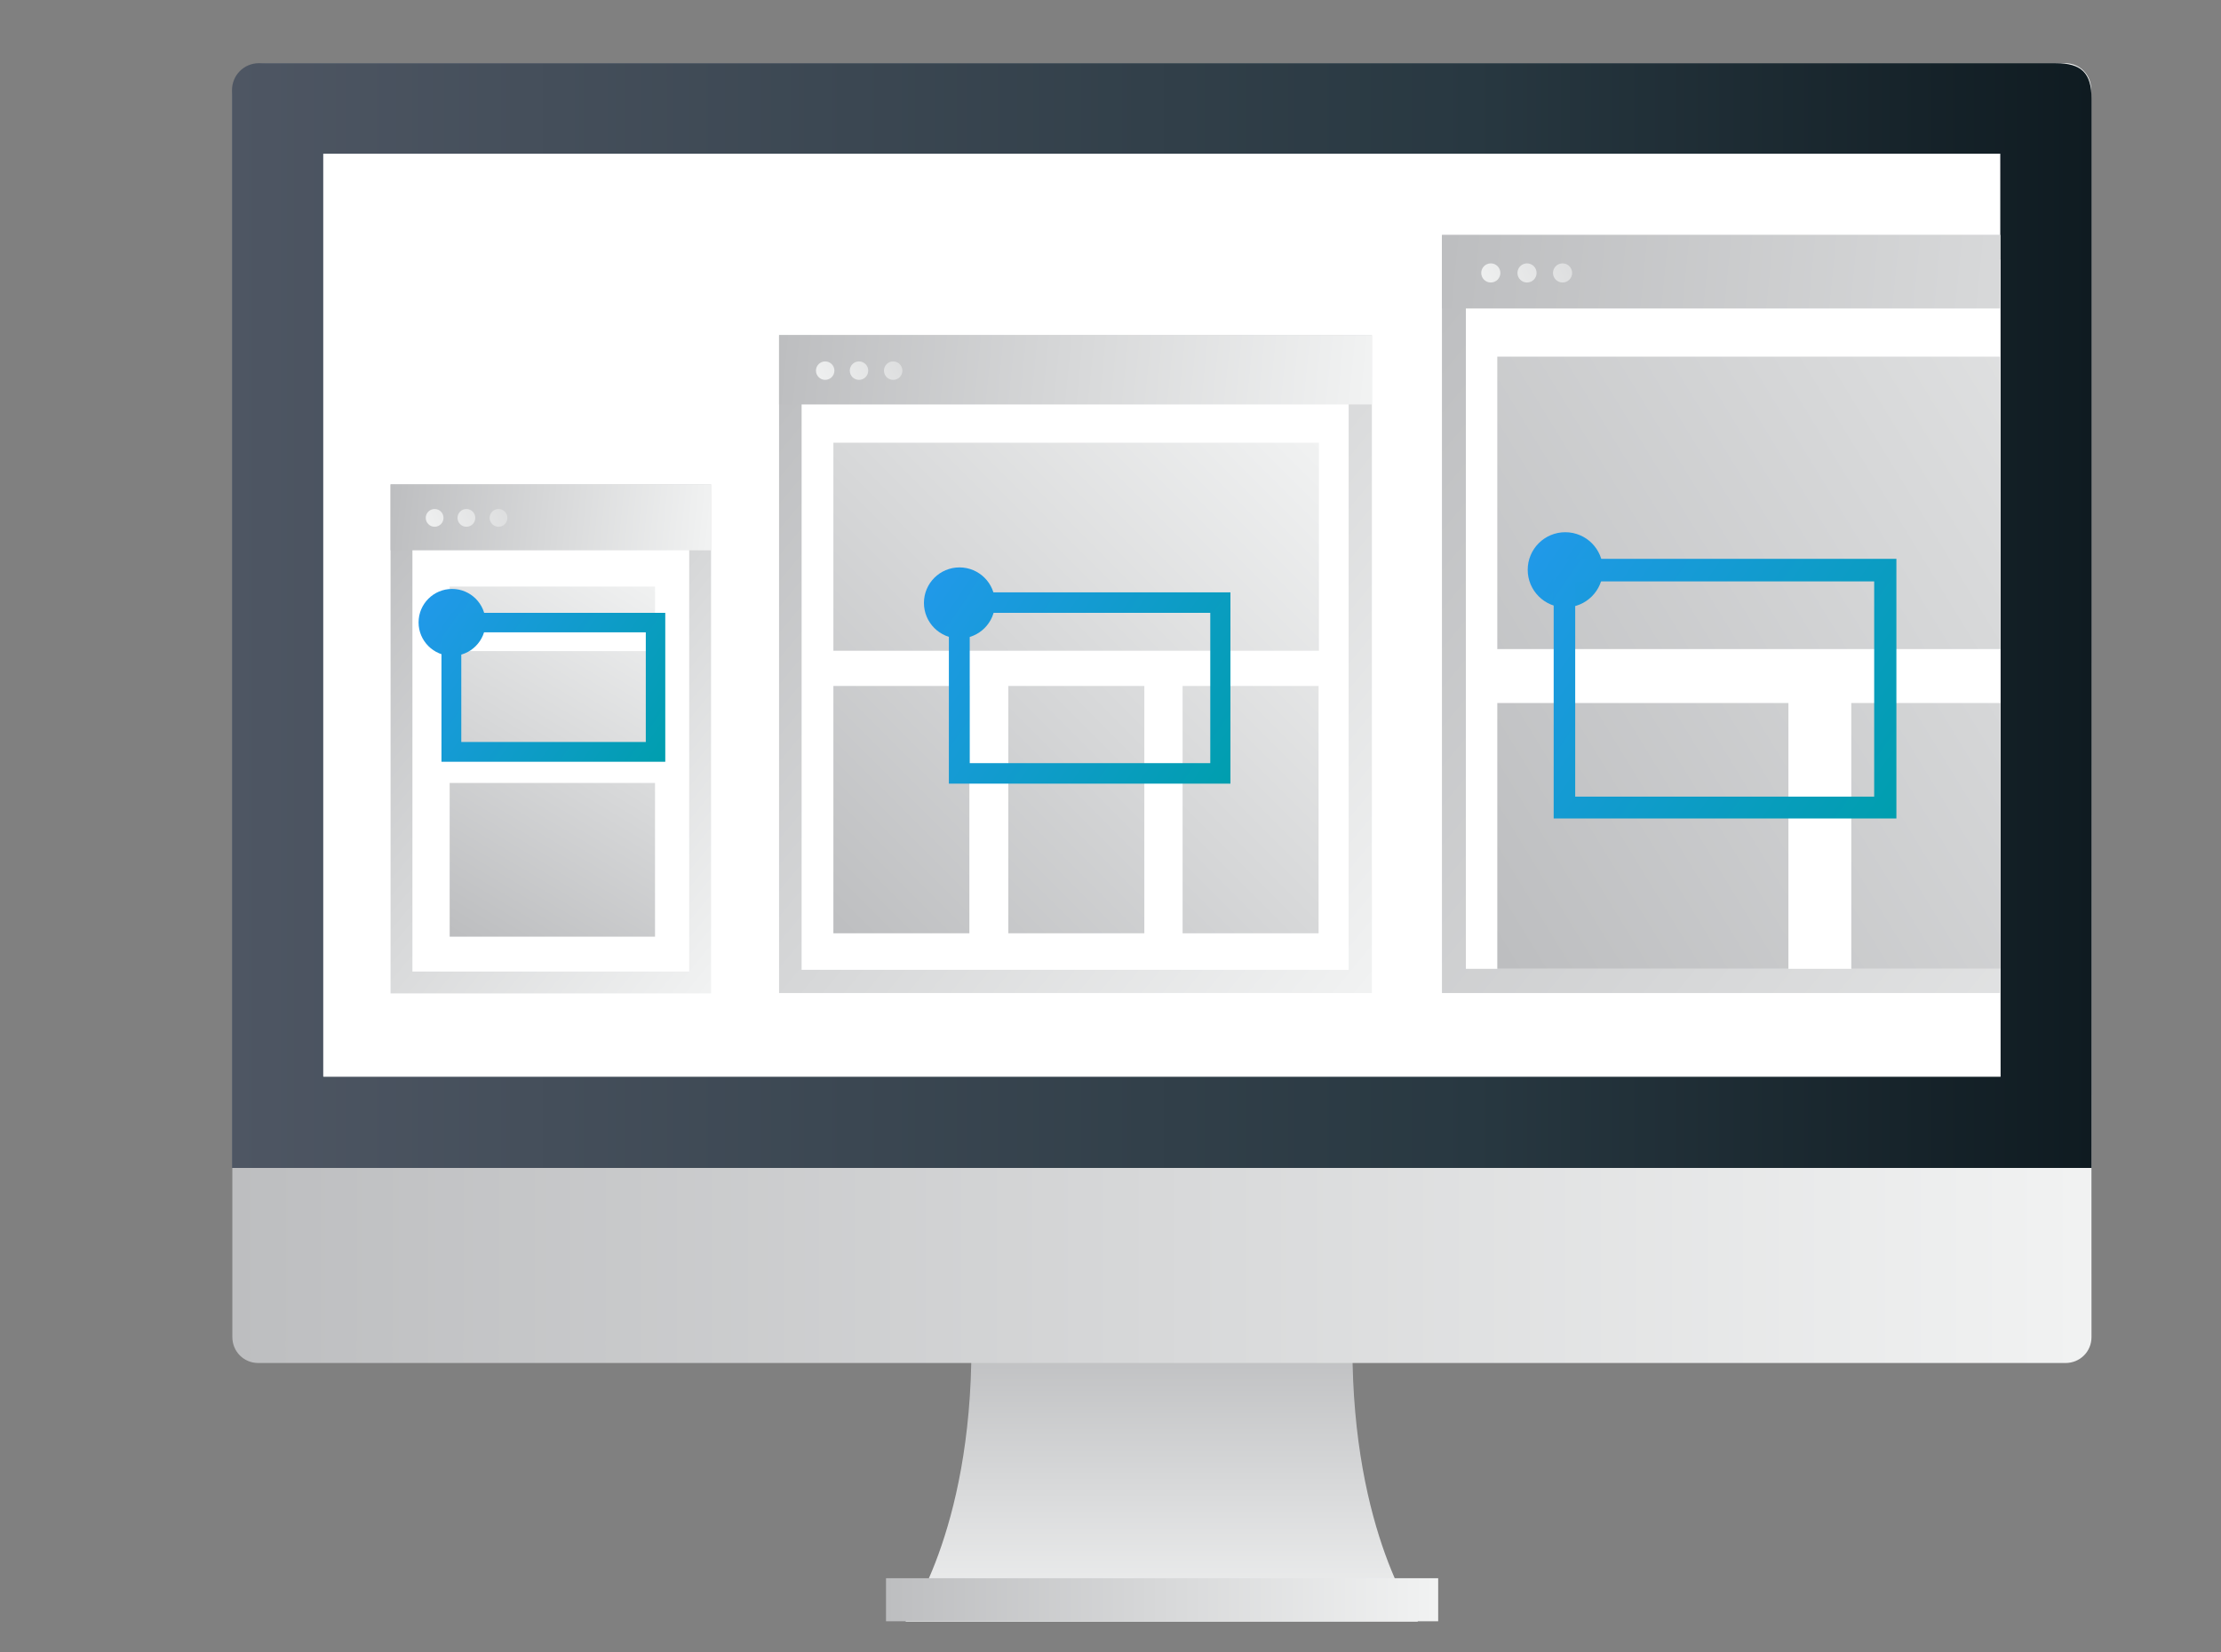 <?xml version="1.0" encoding="utf-8"?>
<!-- Generator: Adobe Illustrator 19.1.0, SVG Export Plug-In . SVG Version: 6.00 Build 0)  -->
<svg version="1.1" id="Layer_1" xmlns="http://www.w3.org/2000/svg" xmlns:xlink="http://www.w3.org/1999/xlink" x="0px" y="0px"
	 width="650px" height="483.6px" viewBox="225 -135 650 483.6" style="enable-background:new 225 -135 650 483.6;"
	 xml:space="preserve">
<rect x="225" y="-135" width="650" height="483.6" fill="#808080" stroke="none"/>
<style type="text/css">
	.st0{fill:url(#SVGID_1_);}
	.st1{fill:url(#SVGID_2_);}
	.st2{fill:url(#SVGID_3_);}
	.st3{fill:url(#SVGID_4_);}
	.st4{fill:#FFFFFF;}
	.st5{clip-path:url(#SVGID_6_);}
	.st6{fill:url(#SVGID_7_);}
	.st7{fill:url(#SVGID_8_);}
	.st8{fill:url(#SVGID_9_);}
	.st9{fill:url(#SVGID_10_);}
	.st10{fill:url(#SVGID_11_);}
	.st11{fill:url(#SVGID_12_);}
	.st12{fill:url(#SVGID_13_);}
	.st13{fill:url(#SVGID_14_);}
	.st14{fill:url(#SVGID_15_);}
	.st15{clip-path:url(#SVGID_17_);}
	.st16{fill:url(#SVGID_18_);}
	.st17{fill:url(#SVGID_19_);}
	.st18{fill:url(#SVGID_20_);}
	.st19{fill:url(#SVGID_21_);}
	.st20{fill:url(#SVGID_22_);}
	.st21{fill:url(#SVGID_23_);}
	.st22{fill:url(#SVGID_24_);}
	.st23{fill:url(#SVGID_25_);}
	.st24{clip-path:url(#SVGID_27_);}
	.st25{fill:url(#SVGID_28_);}
	.st26{fill:url(#SVGID_29_);}
	.st27{fill:url(#SVGID_30_);}
	.st28{fill:url(#SVGID_31_);}
	.st29{fill:url(#SVGID_32_);}
	.st30{fill:url(#SVGID_33_);}
	.st31{fill:url(#SVGID_34_);}
	.st32{fill:url(#SVGID_35_);}
	.st33{fill:url(#SVGID_36_);}
	.st34{fill:url(#SVGID_37_);}
	.st35{fill:url(#SVGID_38_);}
	.st36{fill:url(#SVGID_39_);}
	.st37{fill:url(#SVGID_40_);}
	.st38{fill:url(#SVGID_41_);}
	.st39{fill:url(#SVGID_42_);}
</style>
<g>
	
		<linearGradient id="SVGID_1_" gradientUnits="userSpaceOnUse" x1="564.987" y1="13.26" x2="564.987" y2="-71.278" gradientTransform="matrix(1 0 0 -1 0 270)">
		<stop  offset="0" style="stop-color:#BDBEC0"/>
		<stop  offset="0.994" style="stop-color:#F1F2F2"/>
	</linearGradient>
	<path class="st0" d="M620.8,259.2c0-31.7-111.5-31.7-111.5,0c0,54.8-19.3,80.5-19.3,80.5h70.8h8.4H640
		C640,339.7,620.8,314,620.8,259.2z"/>
	
		<linearGradient id="SVGID_2_" gradientUnits="userSpaceOnUse" x1="484.251" y1="-63.28" x2="645.9" y2="-63.28" gradientTransform="matrix(1 0 0 -1 0 270)">
		<stop  offset="0" style="stop-color:#BDBEC0"/>
		<stop  offset="0.994" style="stop-color:#F1F2F2"/>
	</linearGradient>
	<rect x="484.3" y="327" class="st1" width="161.6" height="12.6"/>
	<g>
		
			<linearGradient id="SVGID_3_" gradientUnits="userSpaceOnUse" x1="292.986" y1="196.263" x2="837.077" y2="196.263" gradientTransform="matrix(1 0 0 -1 0 270)">
			<stop  offset="0" style="stop-color:#BDBEC0"/>
			<stop  offset="0.994" style="stop-color:#F1F2F2"/>
		</linearGradient>
		<path class="st2" d="M837.1,256.4c0,4.3-3.4,7.6-7.6,7.6H300.6c-4.3,0-7.6-3.4-7.6-7.6v-363c0-5.5,4.4-9.9,9.9-9.9h526.5
			c4.3,0,7.6,3.4,7.6,7.6L837.1,256.4L837.1,256.4z"/>
	</g>
	
		<linearGradient id="SVGID_4_" gradientUnits="userSpaceOnUse" x1="292.897" y1="224.771" x2="837.077" y2="224.771" gradientTransform="matrix(1 0 0 -1 0 270)">
		<stop  offset="0" style="stop-color:#4E5663"/>
		<stop  offset="0.668" style="stop-color:#283841"/>
		<stop  offset="1" style="stop-color:#0F1B21"/>
	</linearGradient>
	<path class="st3" d="M837.1-106.1v313H292.9v-315.5c0-4.4,3.5-7.9,7.9-7.9h525.8C834.2-116.5,837.1-113.6,837.1-106.1z"/>
	<path class="st4" d="M810.5,180.2H319.7c-0.1,0-0.1-0.1-0.1-0.1V-90h490.8L810.5,180.2L810.5,180.2z"/>
</g>
<g>
	<g>
		<g>
			<g>
				<defs>
					<path id="SVGID_5_" d="M810.5,180.2H319.7c-0.1,0-0.1-0.1-0.1-0.1V-90h490.8L810.5,180.2L810.5,180.2z"/>
				</defs>
				<clipPath id="SVGID_6_">
					<use xlink:href="#SVGID_5_"  style="overflow:visible;"/>
				</clipPath>
				<g class="st5">
					
						<linearGradient id="SVGID_7_" gradientUnits="userSpaceOnUse" x1="444.722" y1="288.921" x2="638.616" y2="129.264" gradientTransform="matrix(1 0 0 -1 0 270)">
						<stop  offset="0" style="stop-color:#BDBEC0"/>
						<stop  offset="0.994" style="stop-color:#F1F2F2"/>
					</linearGradient>
					<rect x="453" y="-36.9" class="st6" width="173.5" height="192.6"/>
					<rect x="459.6" y="-30.2" class="st4" width="160.1" height="179.1"/>
					
						<linearGradient id="SVGID_8_" gradientUnits="userSpaceOnUse" x1="447.075" y1="152.126" x2="591.925" y2="296.977" gradientTransform="matrix(1 0 0 -1 0 270)">
						<stop  offset="0" style="stop-color:#BDBEC0"/>
						<stop  offset="0.994" style="stop-color:#F1F2F2"/>
					</linearGradient>
					<rect x="468.9" y="-5.4" class="st7" width="142.1" height="60.9"/>
					
						<linearGradient id="SVGID_9_" gradientUnits="userSpaceOnUse" x1="453.857" y1="305.327" x2="625.879" y2="288.206" gradientTransform="matrix(1 0 0 -1 0 270)">
						<stop  offset="0" style="stop-color:#BDBEC0"/>
						<stop  offset="0.994" style="stop-color:#F1F2F2"/>
					</linearGradient>
					<rect x="453" y="-36.9" class="st8" width="173.5" height="20.3"/>
					
						<linearGradient id="SVGID_10_" gradientUnits="userSpaceOnUse" x1="523.874" y1="326.204" x2="460.358" y2="293.269" gradientTransform="matrix(1 0 0 -1 0 270)">
						<stop  offset="0" style="stop-color:#BDBEC0"/>
						<stop  offset="0.994" style="stop-color:#F1F2F2"/>
					</linearGradient>
					<circle class="st9" cx="466.5" cy="-26.5" r="2.7"/>
					
						<linearGradient id="SVGID_11_" gradientUnits="userSpaceOnUse" x1="525.979" y1="322.145" x2="462.462" y2="289.211" gradientTransform="matrix(1 0 0 -1 0 270)">
						<stop  offset="0" style="stop-color:#BDBEC0"/>
						<stop  offset="0.994" style="stop-color:#F1F2F2"/>
					</linearGradient>
					<circle class="st10" cx="476.4" cy="-26.5" r="2.7"/>
					
						<linearGradient id="SVGID_12_" gradientUnits="userSpaceOnUse" x1="528.083" y1="318.087" x2="464.566" y2="285.152" gradientTransform="matrix(1 0 0 -1 0 270)">
						<stop  offset="0" style="stop-color:#BDBEC0"/>
						<stop  offset="0.994" style="stop-color:#F1F2F2"/>
					</linearGradient>
					<circle class="st11" cx="486.4" cy="-26.5" r="2.7"/>
					
						<linearGradient id="SVGID_13_" gradientUnits="userSpaceOnUse" x1="460.021" y1="139.18" x2="604.872" y2="284.031" gradientTransform="matrix(1 0 0 -1 0 270)">
						<stop  offset="0" style="stop-color:#BDBEC0"/>
						<stop  offset="0.994" style="stop-color:#F1F2F2"/>
					</linearGradient>
					<rect x="468.9" y="65.8" class="st12" width="39.8" height="72.4"/>
					
						<linearGradient id="SVGID_14_" gradientUnits="userSpaceOnUse" x1="485.603" y1="113.598" x2="630.453" y2="258.449" gradientTransform="matrix(1 0 0 -1 0 270)">
						<stop  offset="0" style="stop-color:#BDBEC0"/>
						<stop  offset="0.994" style="stop-color:#F1F2F2"/>
					</linearGradient>
					<rect x="520.1" y="65.8" class="st13" width="39.8" height="72.4"/>
					
						<linearGradient id="SVGID_15_" gradientUnits="userSpaceOnUse" x1="511.141" y1="88.061" x2="655.991" y2="232.911" gradientTransform="matrix(1 0 0 -1 0 270)">
						<stop  offset="0" style="stop-color:#BDBEC0"/>
						<stop  offset="0.994" style="stop-color:#F1F2F2"/>
					</linearGradient>
					<rect x="571.1" y="65.8" class="st14" width="39.8" height="72.4"/>
				</g>
			</g>
		</g>
	</g>
	<g>
		<g>
			<g>
				<defs>
					<path id="SVGID_16_" d="M810.5,180.2H319.7c-0.1,0-0.1-0.1-0.1-0.1V-90h490.8L810.5,180.2L810.5,180.2z"/>
				</defs>
				<clipPath id="SVGID_17_">
					<use xlink:href="#SVGID_16_"  style="overflow:visible;"/>
				</clipPath>
				<g class="st15">
					
						<linearGradient id="SVGID_18_" gradientUnits="userSpaceOnUse" x1="324.2" y1="239.762" x2="450.599" y2="135.682" gradientTransform="matrix(1 0 0 -1 0 270)">
						<stop  offset="0" style="stop-color:#BDBEC0"/>
						<stop  offset="0.994" style="stop-color:#F1F2F2"/>
					</linearGradient>
					<rect x="339.3" y="6.8" class="st16" width="93.8" height="149"/>
					<rect x="345.7" y="13.1" class="st4" width="81" height="136.3"/>
					
						<linearGradient id="SVGID_19_" gradientUnits="userSpaceOnUse" x1="369.741" y1="124.968" x2="431.221" y2="227.987" gradientTransform="matrix(1 0 0 -1 0 270)">
						<stop  offset="0" style="stop-color:#BDBEC0"/>
						<stop  offset="0.994" style="stop-color:#F1F2F2"/>
					</linearGradient>
					<rect x="356.6" y="94.2" class="st17" width="60.1" height="45"/>
					
						<linearGradient id="SVGID_20_" gradientUnits="userSpaceOnUse" x1="339.342" y1="258.207" x2="433.183" y2="248.867" gradientTransform="matrix(1 0 0 -1 0 270)">
						<stop  offset="0" style="stop-color:#BDBEC0"/>
						<stop  offset="0.994" style="stop-color:#F1F2F2"/>
					</linearGradient>
					<rect x="339.3" y="6.8" class="st18" width="93.8" height="19.3"/>
					
						<linearGradient id="SVGID_21_" gradientUnits="userSpaceOnUse" x1="406.591" y1="281.561" x2="346.296" y2="250.297" gradientTransform="matrix(1 0 0 -1 0 270)">
						<stop  offset="0" style="stop-color:#BDBEC0"/>
						<stop  offset="0.994" style="stop-color:#F1F2F2"/>
					</linearGradient>
					<circle class="st19" cx="352.2" cy="16.6" r="2.6"/>
					
						<linearGradient id="SVGID_22_" gradientUnits="userSpaceOnUse" x1="408.563" y1="277.756" x2="348.269" y2="246.492" gradientTransform="matrix(1 0 0 -1 0 270)">
						<stop  offset="0" style="stop-color:#BDBEC0"/>
						<stop  offset="0.994" style="stop-color:#F1F2F2"/>
					</linearGradient>
					<circle class="st20" cx="361.5" cy="16.6" r="2.6"/>
					
						<linearGradient id="SVGID_23_" gradientUnits="userSpaceOnUse" x1="410.555" y1="273.915" x2="350.261" y2="242.651" gradientTransform="matrix(1 0 0 -1 0 270)">
						<stop  offset="0" style="stop-color:#BDBEC0"/>
						<stop  offset="0.994" style="stop-color:#F1F2F2"/>
					</linearGradient>
					<circle class="st21" cx="370.9" cy="16.6" r="2.6"/>
					
						<linearGradient id="SVGID_24_" gradientUnits="userSpaceOnUse" x1="349.645" y1="136.96" x2="411.125" y2="239.98" gradientTransform="matrix(1 0 0 -1 0 270)">
						<stop  offset="0" style="stop-color:#BDBEC0"/>
						<stop  offset="0.994" style="stop-color:#F1F2F2"/>
					</linearGradient>
					<rect x="356.6" y="55.6" class="st22" width="60.1" height="30.9"/>
					
						<linearGradient id="SVGID_25_" gradientUnits="userSpaceOnUse" x1="336.632" y1="144.726" x2="398.112" y2="247.746" gradientTransform="matrix(1 0 0 -1 0 270)">
						<stop  offset="0" style="stop-color:#BDBEC0"/>
						<stop  offset="0.994" style="stop-color:#F1F2F2"/>
					</linearGradient>
					<rect x="356.6" y="36.7" class="st23" width="60.1" height="9.7"/>
				</g>
			</g>
		</g>
	</g>
	<g>
		<g>
			<g>
				<defs>
					<path id="SVGID_26_" d="M810.5,180.2H319.7c-0.1,0-0.1-0.1-0.1-0.1V-90h490.8L810.5,180.2L810.5,180.2z"/>
				</defs>
				<clipPath id="SVGID_27_">
					<use xlink:href="#SVGID_26_"  style="overflow:visible;"/>
				</clipPath>
				<g class="st24">
					
						<linearGradient id="SVGID_28_" gradientUnits="userSpaceOnUse" x1="663.611" y1="344.365" x2="958.613" y2="101.454" gradientTransform="matrix(1 0 0 -1 0 270)">
						<stop  offset="0" style="stop-color:#BDBEC0"/>
						<stop  offset="0.994" style="stop-color:#F1F2F2"/>
					</linearGradient>
					<rect x="647" y="-66.2" class="st25" width="322.6" height="221.9"/>
					<rect x="654" y="-59" class="st4" width="308.2" height="207.6"/>
					
						<linearGradient id="SVGID_29_" gradientUnits="userSpaceOnUse" x1="649.311" y1="341.233" x2="967.556" y2="309.56" gradientTransform="matrix(1 0 0 -1 0 270)">
						<stop  offset="0" style="stop-color:#BDBEC0"/>
						<stop  offset="0.994" style="stop-color:#F1F2F2"/>
					</linearGradient>
					<rect x="647" y="-66.2" class="st26" width="322.6" height="21.5"/>
					
						<linearGradient id="SVGID_30_" gradientUnits="userSpaceOnUse" x1="722.176" y1="356.654" x2="654.733" y2="321.683" gradientTransform="matrix(1 0 0 -1 0 270)">
						<stop  offset="0" style="stop-color:#BDBEC0"/>
						<stop  offset="0.994" style="stop-color:#F1F2F2"/>
					</linearGradient>
					<circle class="st27" cx="661.3" cy="-55.1" r="2.8"/>
					
						<linearGradient id="SVGID_31_" gradientUnits="userSpaceOnUse" x1="724.412" y1="352.342" x2="656.969" y2="317.371" gradientTransform="matrix(1 0 0 -1 0 270)">
						<stop  offset="0" style="stop-color:#BDBEC0"/>
						<stop  offset="0.994" style="stop-color:#F1F2F2"/>
					</linearGradient>
					<circle class="st28" cx="671.9" cy="-55.1" r="2.8"/>
					
						<linearGradient id="SVGID_32_" gradientUnits="userSpaceOnUse" x1="726.629" y1="348.066" x2="659.186" y2="313.095" gradientTransform="matrix(1 0 0 -1 0 270)">
						<stop  offset="0" style="stop-color:#BDBEC0"/>
						<stop  offset="0.994" style="stop-color:#F1F2F2"/>
					</linearGradient>
					<circle class="st29" cx="682.3" cy="-55.1" r="2.8"/>
					
						<linearGradient id="SVGID_33_" gradientUnits="userSpaceOnUse" x1="659.688" y1="132.153" x2="948.957" y2="308.776" gradientTransform="matrix(1 0 0 -1 0 270)">
						<stop  offset="0" style="stop-color:#BDBEC0"/>
						<stop  offset="0.994" style="stop-color:#F1F2F2"/>
					</linearGradient>
					<rect x="663.2" y="70.8" class="st30" width="85.2" height="77.8"/>
					
						<linearGradient id="SVGID_34_" gradientUnits="userSpaceOnUse" x1="689.127" y1="87.269" x2="978.362" y2="263.871" gradientTransform="matrix(1 0 0 -1 0 270)">
						<stop  offset="0" style="stop-color:#BDBEC0"/>
						<stop  offset="0.994" style="stop-color:#F1F2F2"/>
					</linearGradient>
					<rect x="766.8" y="70.8" class="st31" width="84" height="77.8"/>
					
						<linearGradient id="SVGID_35_" gradientUnits="userSpaceOnUse" x1="643.393" y1="156.911" x2="936.391" y2="335.811" gradientTransform="matrix(1 0 0 -1 0 270)">
						<stop  offset="0" style="stop-color:#BDBEC0"/>
						<stop  offset="0.994" style="stop-color:#F1F2F2"/>
					</linearGradient>
					<rect x="663.2" y="-30.6" class="st32" width="291" height="85.6"/>
					
						<linearGradient id="SVGID_36_" gradientUnits="userSpaceOnUse" x1="717.112" y1="41.552" x2="1006.381" y2="218.175" gradientTransform="matrix(1 0 0 -1 0 270)">
						<stop  offset="0" style="stop-color:#BDBEC0"/>
						<stop  offset="0.994" style="stop-color:#F1F2F2"/>
					</linearGradient>
					<rect x="869" y="70.8" class="st33" width="85.2" height="77.8"/>
				</g>
			</g>
		</g>
	</g>
</g>
<g>
	<g>
		<g>
			<g>
				<g>
					
						<linearGradient id="SVGID_37_" gradientUnits="userSpaceOnUse" x1="498.305" y1="233.691" x2="579.075" y2="178.163" gradientTransform="matrix(1 0 0 -1 0 270)">
						<stop  offset="0" style="stop-color:#2099E8"/>
						<stop  offset="1" style="stop-color:#009EAF"/>
					</linearGradient>
					<circle class="st34" cx="505.8" cy="41.5" r="10.4"/>
				</g>
			</g>
		</g>
	</g>
	<g>
		<g>
			
				<linearGradient id="SVGID_38_" gradientUnits="userSpaceOnUse" x1="498.687" y1="234.695" x2="583.767" y2="176.203" gradientTransform="matrix(1 0 0 -1 0 270)">
				<stop  offset="0" style="stop-color:#2099E8"/>
				<stop  offset="1" style="stop-color:#009EAF"/>
			</linearGradient>
			<path class="st35" d="M585.1,94.4h-82.4v-56h82.4V94.4z M508.8,88.4h70.4v-44h-70.4V88.4z"/>
		</g>
	</g>
</g>
<g>
	<g>
		<g>
			<g>
				<g>
					
						<linearGradient id="SVGID_39_" gradientUnits="userSpaceOnUse" x1="350.149" y1="227.674" x2="426.713" y2="175.036" gradientTransform="matrix(1 0 0 -1 0 270)">
						<stop  offset="0" style="stop-color:#2099E8"/>
						<stop  offset="1" style="stop-color:#009EAF"/>
					</linearGradient>
					<circle class="st36" cx="357.3" cy="47.2" r="9.8"/>
				</g>
			</g>
		</g>
	</g>
	<g>
		<g>
			
				<linearGradient id="SVGID_40_" gradientUnits="userSpaceOnUse" x1="351.264" y1="228.323" x2="418.479" y2="182.113" gradientTransform="matrix(1 0 0 -1 0 270)">
				<stop  offset="0" style="stop-color:#2099E8"/>
				<stop  offset="1" style="stop-color:#009EAF"/>
			</linearGradient>
			<path class="st37" d="M419.7,88h-65.5V44.4h65.5V88z M360,82.2h54V50.1h-54V82.2z"/>
		</g>
	</g>
</g>
<g>
	<g>
		<g>
			<g>
				<g>
					
						<linearGradient id="SVGID_41_" gradientUnits="userSpaceOnUse" x1="675.074" y1="243.691" x2="760.716" y2="184.812" gradientTransform="matrix(1 0 0 -1 0 270)">
						<stop  offset="0" style="stop-color:#2099E8"/>
						<stop  offset="1" style="stop-color:#009EAF"/>
					</linearGradient>
					<circle class="st38" cx="683.1" cy="31.8" r="11"/>
				</g>
			</g>
		</g>
	</g>
	<g>
		<g>
			
				<linearGradient id="SVGID_42_" gradientUnits="userSpaceOnUse" x1="672.786" y1="242.618" x2="780.126" y2="168.821" gradientTransform="matrix(1 0 0 -1 0 270)">
				<stop  offset="0" style="stop-color:#2099E8"/>
				<stop  offset="1" style="stop-color:#009EAF"/>
			</linearGradient>
			<path class="st39" d="M780,104.6H679.7v-76H780L780,104.6L780,104.6z M686,98.2h87.5v-63H686V98.2z"/>
		</g>
	</g>
</g>
</svg>
